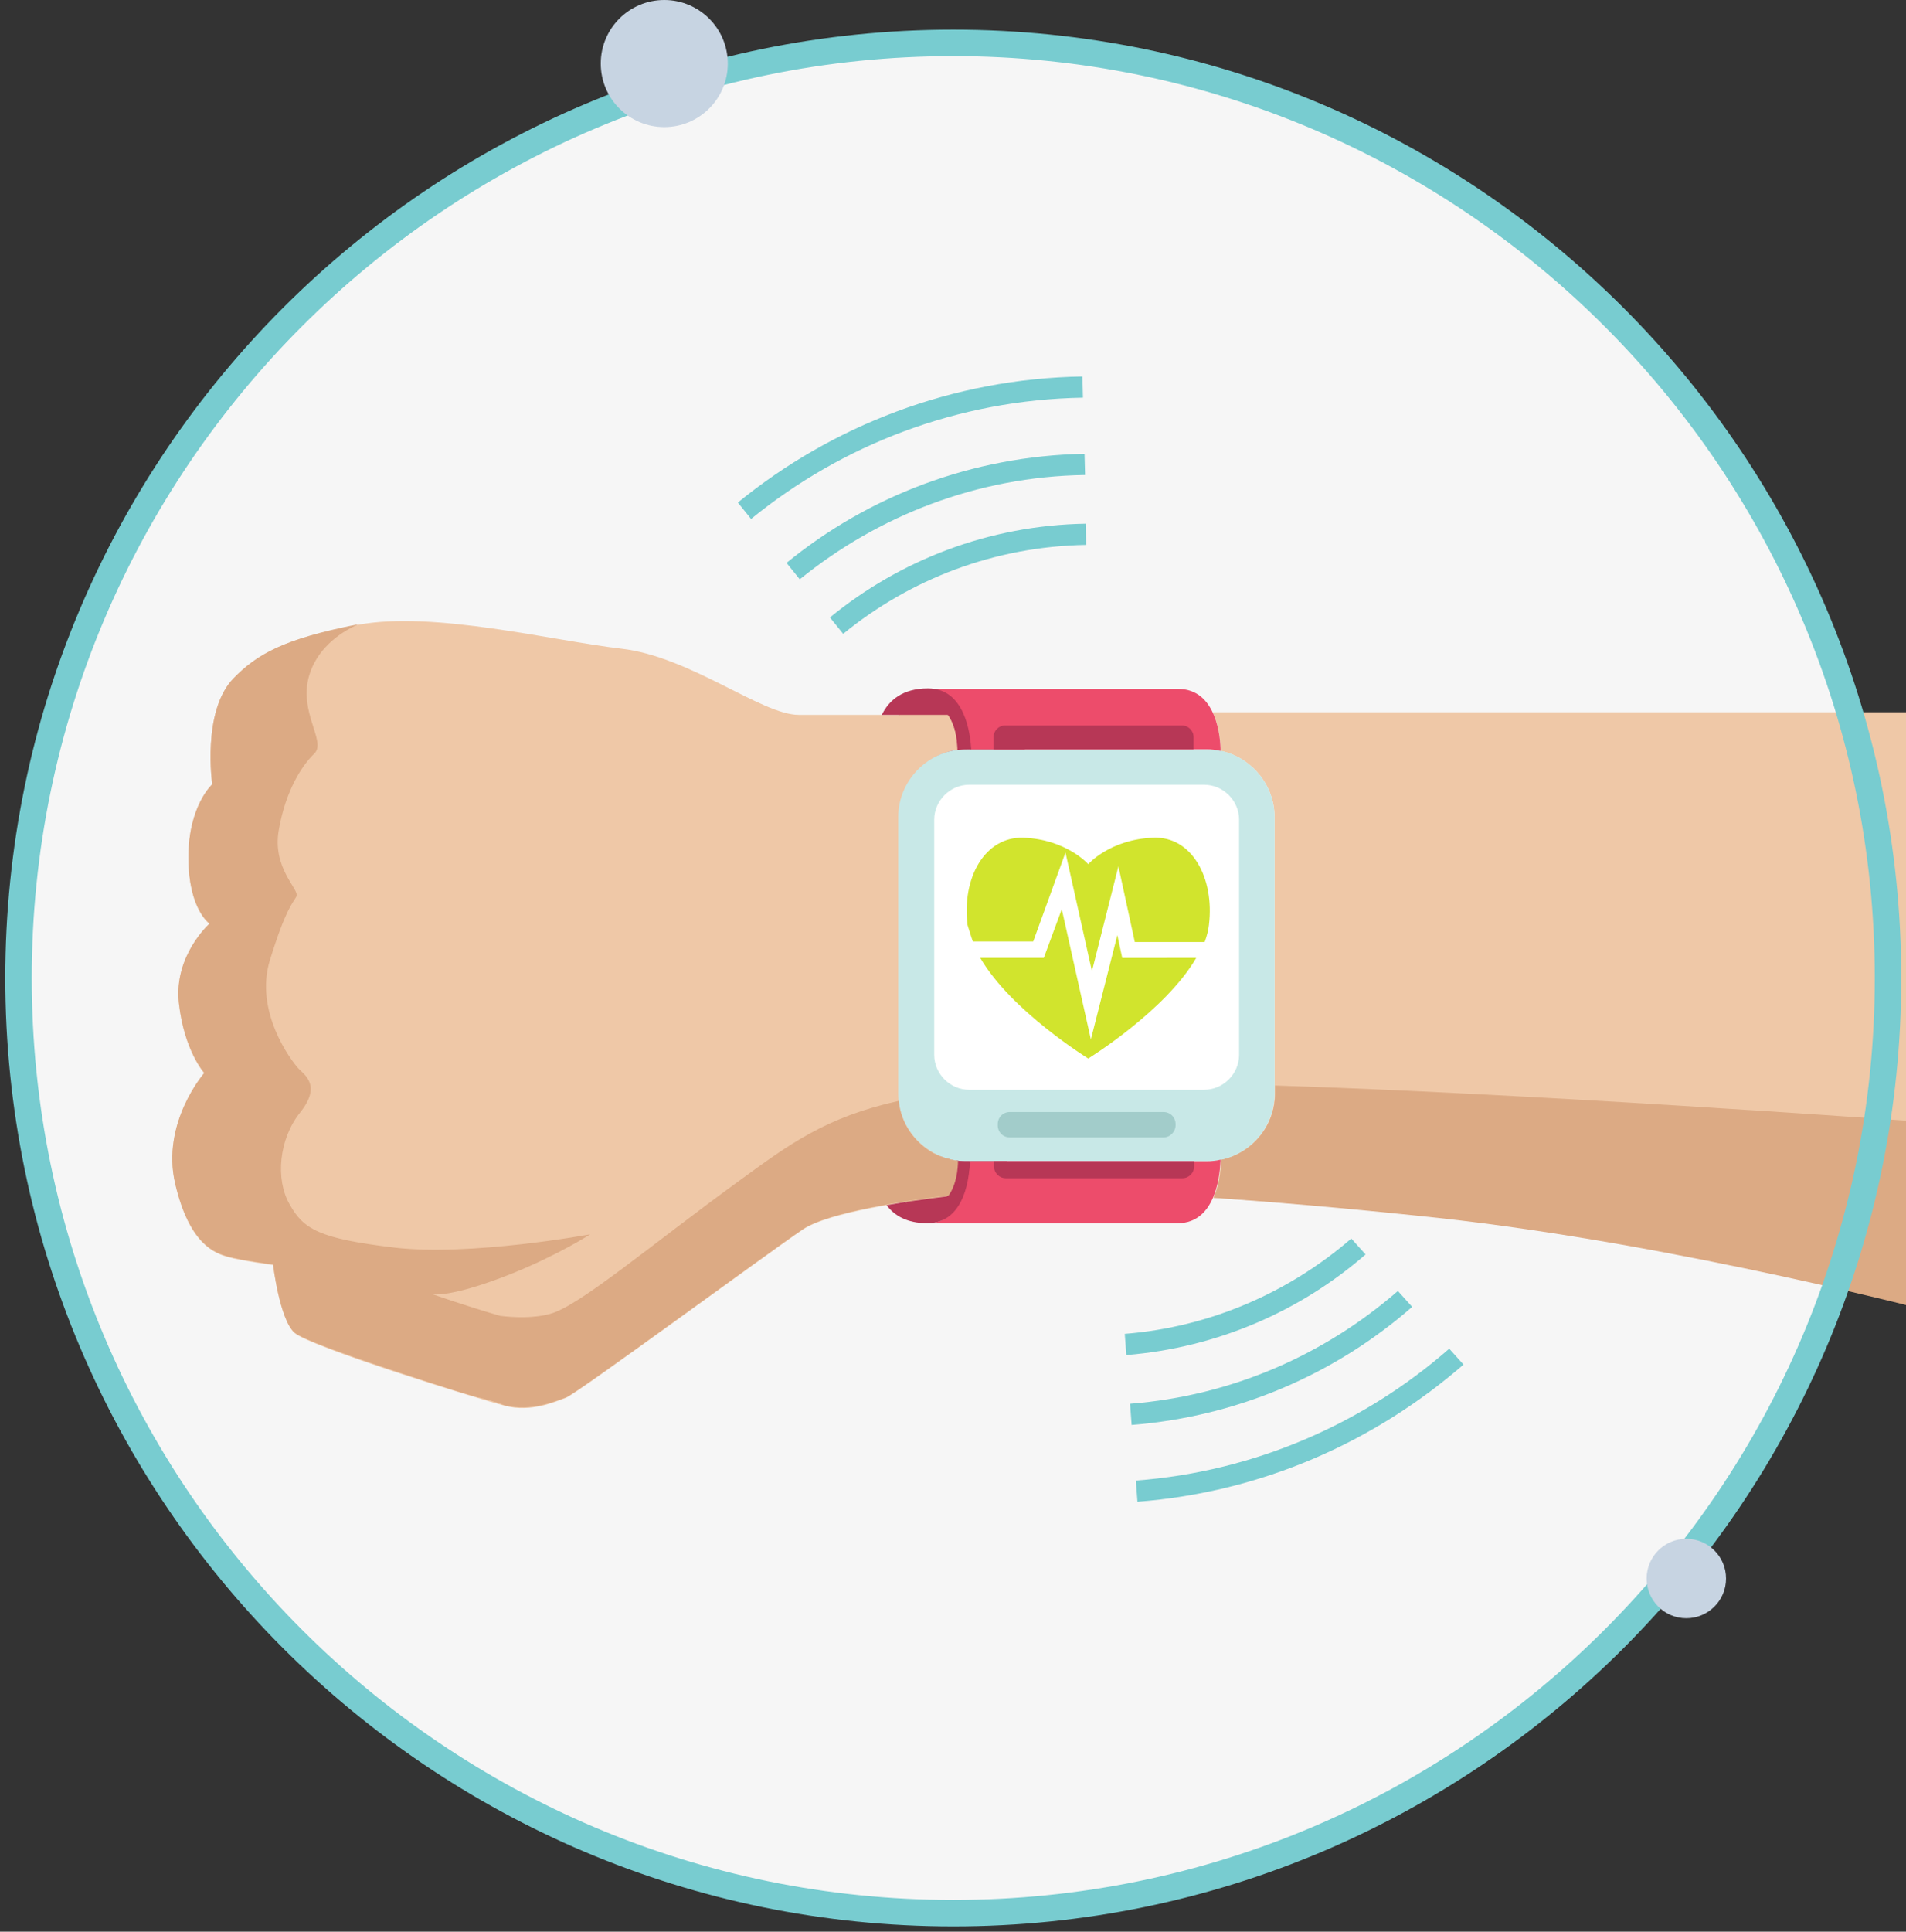 <?xml version="1.0" encoding="utf-8"?>
<!-- Generator: Adobe Illustrator 19.2.0, SVG Export Plug-In . SVG Version: 6.00 Build 0)  -->
<svg version="1.1" xmlns="http://www.w3.org/2000/svg" xmlns:xlink="http://www.w3.org/1999/xlink"
	 x="0px" y="0px" viewBox="0 0 360.1 364.8" style="enable-background:new 0 0 360.1 364.8;" xml:space="preserve">
<rect x="0" y="0" width="360.1" height="364.8" fill="#333333" stroke="none"/>
<style type="text/css">
	.st0{clip-path:url(#SVGID_2_);fill:#F6F6F6;}
	.st1{clip-path:url(#SVGID_2_);fill:#EFC8A7;}
	.st2{clip-path:url(#SVGID_2_);fill:#DCAA84;}
	.st3{clip-path:url(#SVGID_2_);fill:#B73756;}
	.st4{clip-path:url(#SVGID_2_);fill:#C8E8E7;}
	.st5{clip-path:url(#SVGID_2_);fill:#A2CCCA;}
	.st6{clip-path:url(#SVGID_2_);fill:#ED4C6B;}
	.st7{clip-path:url(#SVGID_2_);fill:#FFFFFF;}
	.st8{clip-path:url(#SVGID_2_);}
	.st9{fill:#D1E42D;}
	.st10{fill:#78CCD0;}
	.st11{fill:none;stroke:#78CCD0;stroke-width:5;stroke-miterlimit:10;}
	.st12{fill:#C7D4E2;}
</style>
<title>Smart_watch</title>
<g>
	<defs>
		<circle cx="180.1" cy="184.7" r="177.1"/>
	</defs>
	<clipPath>
		<use xlink:href="#SVGID_1_"  style="overflow:visible;"/>
	</clipPath>
	<circle class="st0" cx="180.1" cy="184.7" r="177.1"/>
	<path class="st1" d="M229.2,134.7c1.2,2.7,1.4,5.8,1.4,7.1c5.8,1.2,10.2,6.4,10.2,12.5v52.2c0,6.2-4.4,11.3-10.2,12.5c0,0,0,0,0,0
		c0,1-0.1,4.3-1.4,7.2c9.9,0.6,23.8,1.7,42.5,3.7c45.7,5,95.7,18.3,95.7,18.3l2.3-113.7H229.2z"/>
	<path class="st2" d="M271.7,230c45.7,5,95.7,18.3,95.7,18.3l0.7-36.1c-15.4-1.1-80-5.7-127.2-7.2v1.5c0,6.2-4.4,11.3-10.2,12.5
		c0,0,0,0,0,0c0,1-0.1,4.3-1.4,7.2C239.1,226.9,253,228,271.7,230z"/>
	<polygon class="st3" points="169.8,135 171.1,227 173,229 185.2,229.2 190,224.8 193.8,137.8 181,132.2 173.8,131.8 168.5,133.2 	
		"/>
	<path class="st1" d="M180.8,219.2l0.3,0c0,0,0,0,0,0c-6.3-0.8-11.2-6.2-11.2-12.7v-52.2c0-6.4,4.8-11.8,11-12.7
		c0-0.7-0.1-4.3-1.8-6.6c-7.4,0-23,0-28.2,0c-7,0-20.5-11-33.5-12.5s-35.5-7.2-49.8-4.5s-19.1,5.7-23.5,10.2c-6,6.2-4,20-4,20
		s-4.5,4-4.5,13.8s4,12.5,4,12.5s-6.8,6-5.8,15s4.8,13.2,4.8,13.2s-8.2,9.4-5.5,20.9s7.5,13.1,10,13.8s8.5,1.5,8.5,1.5
		s1.2,10.2,4,12.8s34.8,12.5,39.8,13.8s9.5-0.8,11.5-1.5s38-27.2,44.8-31.8c5-3.3,19.9-5.4,27.5-6.3
		C180.9,223.4,180.8,219.2,180.8,219.2z"/>
	<path class="st4" d="M228,219.3h-45.5c-7,0-12.8-5.8-12.8-12.8v-52.2c0-7,5.8-12.8,12.8-12.8H228c7,0,12.8,5.8,12.8,12.8v52.2
		C240.8,213.5,235.1,219.3,228,219.3z"/>
	<path class="st5" d="M219.8,214.8h-29c-1.3,0-2.3-1-2.3-2.3v-0.2c0-1.3,1-2.3,2.3-2.3h29c1.3,0,2.3,1,2.3,2.3v0.2
		C222.1,213.7,221.1,214.8,219.8,214.8z"/>
	<path class="st6" d="M228,219.3h-44.7c-0.3,3.5-1.7,11.7-8,11.7h47.2c7.6,0,8-10.1,8.1-12C229.8,219.2,228.9,219.3,228,219.3z"/>
	<path class="st6" d="M183.3,141.5H228c0.9,0,1.7,0.1,2.6,0.3c0-2.4-0.7-11.7-8-11.7h-47.2C181.5,130,183,137.8,183.3,141.5z"/>
	<path class="st3" d="M187.8,219.3v1c0,1.2,1,2.2,2.2,2.2h33.4c1.2,0,2.2-1,2.2-2.2v-1H187.8z"/>
	<path class="st7" d="M227.5,205.8h-44.4c-3.6,0-6.6-3-6.6-6.6v-44.4c0-3.6,3-6.6,6.6-6.6h44.4c3.6,0,6.6,3,6.6,6.6v44.4
		C234.1,202.8,231.1,205.8,227.5,205.8z"/>
	<path class="st3" d="M225.5,141.5v-2.3c0-1.2-1-2.2-2.2-2.2h-33.4c-1.2,0-2.2,1-2.2,2.2v2.3H225.5z"/>
	<path class="st3" d="M182.6,219.3c-0.5,0-1,0-1.6-0.1l-0.3,0c0,0,0.2,8.8-5.8,8.8c-1.6,0-2.9-0.4-3.9-1c-1.2,0.2-2.3,0.4-3.5,0.6
		c1.5,2,3.9,3.4,7.7,3.4c7.3,0,8-9.3,8-11.7H182.6z"/>
	<path class="st3" d="M175.3,130c-4.8,0-7.4,2.3-8.7,5c1.1,0,2.2,0,3.3,0c1.1-1.2,2.7-2,5.2-2c5.6,0,5.8,7.5,5.8,8.6
		c0.6-0.1,1.2-0.1,1.8-0.1h0.8C183.3,138.7,182.4,130,175.3,130z"/>
	<g class="st8">
		<path class="st9" d="M183.8,177.8h11.4l6.1-16.8l5,22.4l5-19.8l3.1,14.3h13.2c0.4-1.1,0.7-2.2,0.8-3.2c1.1-9-3.3-16.8-10.5-16.5
			c-8.2,0.3-12.3,5-12.3,5s-4.1-4.7-12.3-5c-7.2-0.2-11.6,7.5-10.5,16.5C183.1,175.6,183.4,176.7,183.8,177.8z"/>
		<path class="st9" d="M212,180.8l-0.9-4.2l-5,19.7l-5.5-24.6l-3.4,9.2h-12c5.8,10,20.4,19,20.4,19s14.6-9,20.4-19H212z"/>
	</g>
	<path class="st2" d="M181,219.2c-0.4,0-0.8-0.1-1.2-0.2c-0.1,0-0.2,0-0.3-0.1c-0.3-0.1-0.6-0.2-0.9-0.2c-0.1,0-0.2-0.1-0.2-0.1
		c-0.3-0.1-0.6-0.2-0.9-0.3c-0.1,0-0.1-0.1-0.2-0.1c-0.3-0.1-0.6-0.3-0.9-0.4c-3.6-2-6.2-5.6-6.6-9.9c-13.9,3.1-20.7,8.2-30.3,15.2
		c-16.5,12-30,23.5-35.5,25c-3.2,0.9-7,0.7-9.5,0.4c-6.6-1.9-12.8-4.1-12.8-4.1s3.2,0.8,14.8-3.8c9.2-3.7,15-7.5,15-7.5
		s-22.7,4.2-37,2.5c-14.3-1.7-17.2-3.5-19.8-8.2c-2.7-4.7-2-12.3,2-17.3s1-7-0.3-8.3C55,200.3,48,191,51,181.3c3-9.7,4.3-10.7,5-12
		c0.7-1.3-4.7-5.3-3.3-12.7c1.3-7.3,4.3-12,6.7-14.3c2.3-2.3-3-7.7-1-14.7c1.4-4.8,5.4-8,9.3-9.7c0,0-0.1,0-0.1,0
		c-14.2,2.8-19.1,5.7-23.5,10.2c-6,6.2-4,20-4,20s-4.5,4-4.5,13.8s4,12.5,4,12.5s-6.8,6-5.8,15s4.8,13.2,4.8,13.2s-8.2,9.4-5.5,20.9
		s7.5,13.1,10,13.8s8.5,1.5,8.5,1.5s1.2,10.2,4,12.8c2,1.8,18.7,7.3,30,10.9l0,0c0,0,0,0,0,0c1.7,0.5,3.3,1,4.7,1.4c0,0,0.1,0,0.1,0
		c0.4,0.1,0.8,0.2,1.2,0.3c0.1,0,0.2,0.1,0.3,0.1c0.3,0.1,0.6,0.2,0.8,0.2c0.1,0,0.2,0.1,0.3,0.1c0.2,0.1,0.4,0.1,0.7,0.2
		c0.1,0,0.2,0.1,0.3,0.1c0.2,0.1,0.4,0.1,0.6,0.2c0.1,0,0.2,0,0.2,0.1c0.2,0.1,0.4,0.1,0.6,0.2c5,1.2,9.5-0.8,11.5-1.5
		s38-27.2,44.8-31.8c5-3.3,19.9-5.4,27.5-6.3c1.9-2.6,1.8-6.7,1.8-6.7L181,219.2C181,219.2,181,219.2,181,219.2z"/>
	<g class="st8">
		<path class="st10" d="M255.3,233.9c-11.7,10.1-26.5,16.7-42.8,18l0.3,4c17.2-1.4,32.9-8.3,45.2-19L255.3,233.9z"/>
		<path class="st10" d="M159.3,119.7c12.6-10.3,28.5-16.5,45.9-16.8l-0.1-4c-18.3,0.3-35.1,6.9-48.3,17.7L159.3,119.7z"/>
	</g>
	<g class="st8">
		<path class="st10" d="M151.1,109.4c14.8-12,33.5-19.4,53.9-19.7l-0.1-4c-21.3,0.4-40.9,8-56.3,20.6L151.1,109.4z"/>
		<path class="st10" d="M264.1,243.8c-13.8,12-31.3,19.8-50.6,21.3l0.3,4c20.2-1.6,38.6-9.7,53-22.3L264.1,243.8z"/>
	</g>
	<g class="st8">
		<path class="st10" d="M141.9,98c17.2-14,39-22.5,62.7-22.9l-0.1-4c-24.6,0.4-47.3,9.3-65.1,23.8L141.9,98z"/>
		<path class="st10" d="M273.8,254.7c-16.1,14.1-36.7,23.2-59.2,24.9l0.3,4c23.5-1.8,44.8-11.3,61.6-25.9L273.8,254.7z"/>
	</g>
</g>
<path class="st11" d="M356.7,184.7c0-97.4-79.2-176.6-176.6-176.6S3.5,87.3,3.5,184.7c0,97.4,79.2,176.6,176.6,176.6
	S356.7,282.1,356.7,184.7z"/>
<circle class="st12" cx="125.5" cy="12" r="12"/>
<circle class="st12" cx="318.6" cy="298.1" r="7.5"/>
</svg>
